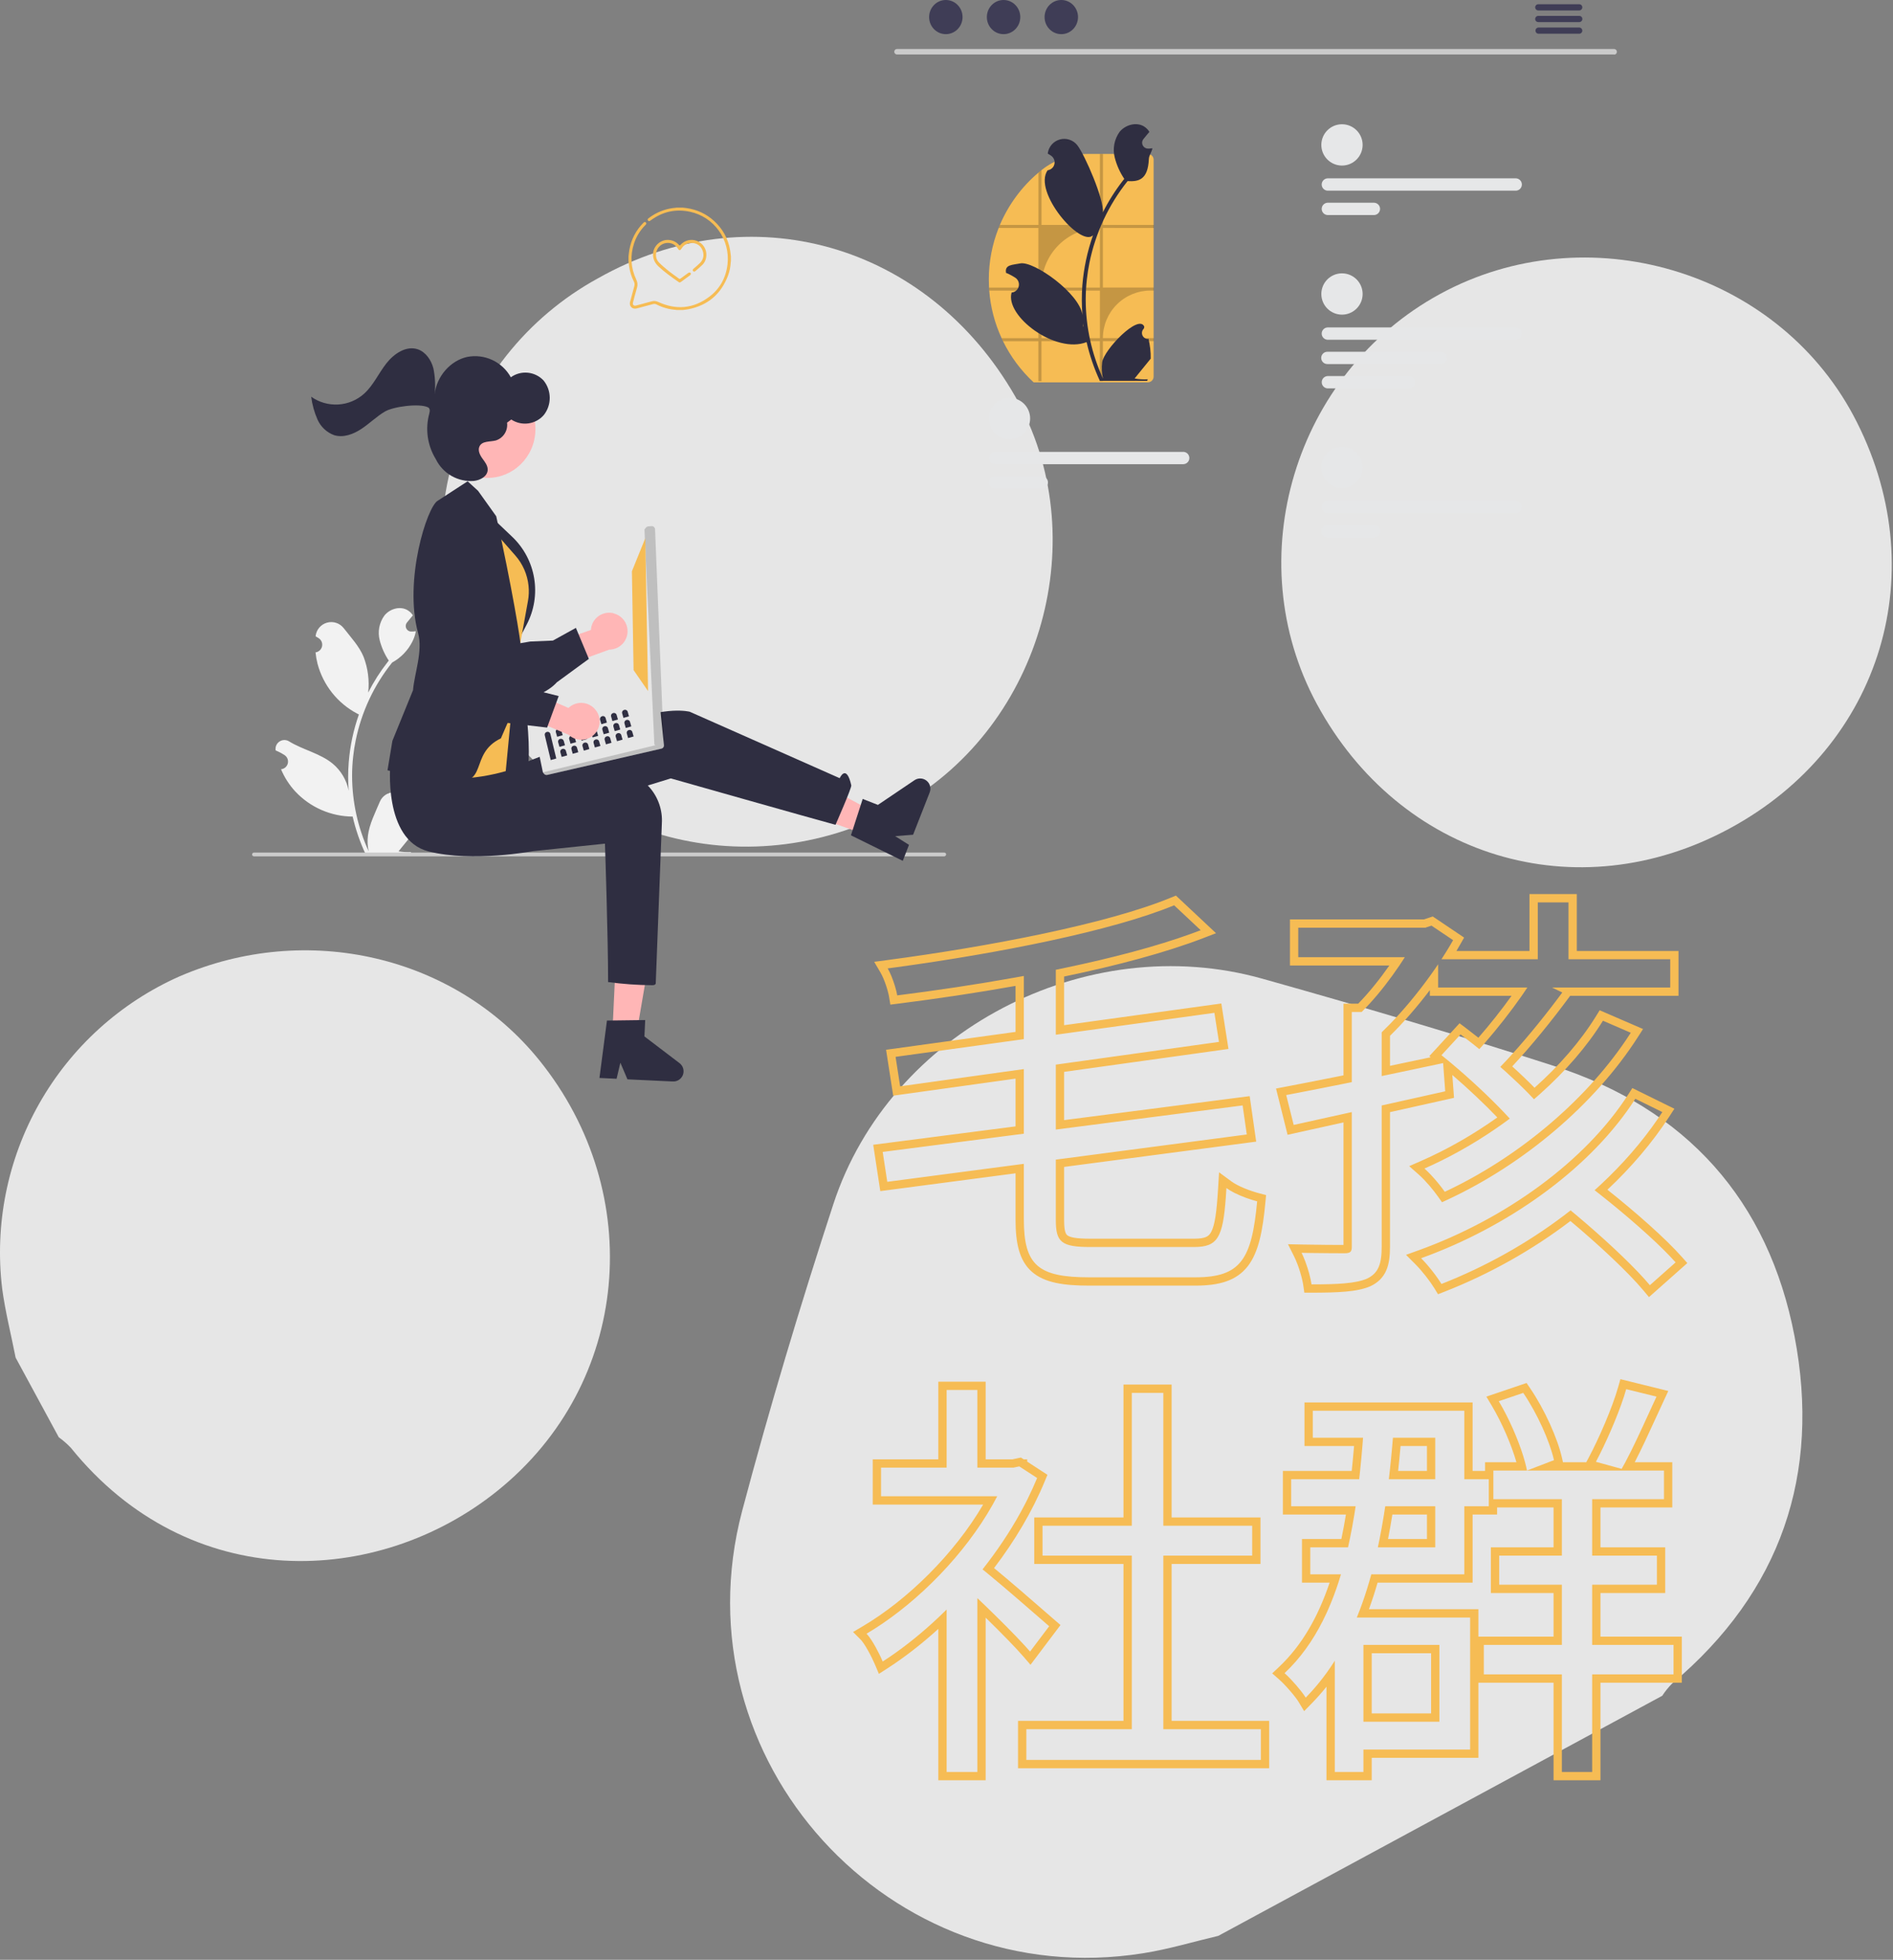 <svg width="684" height="708" viewBox="0 0 684 708" fill="none" xmlns="http://www.w3.org/2000/svg">
<rect x="0" y="0" width="684" height="708" fill="#808080" stroke="none"/>
<path d="M440.2 699.359C431.146 701.49 422.195 704.203 413.049 705.64C321.43 720.236 244.433 635.707 268.142 545.916C278.024 508.678 289.127 471.666 301.107 435.031C321.548 372.557 392.323 335.6 456.197 353.584C491.427 363.488 526.6 373.813 561.427 385.069C609.275 400.484 639.014 433.593 648.429 482.794C657.959 532.535 643.546 575.092 604.158 608.226C602.836 609.572 601.651 611.045 600.617 612.622L440.2 699.359Z" fill="#E6E6E6"/>
<path d="M5.644 490.456C4.01 482.125 1.906 473.907 0.787 465.546C-2.012 442.373 2.695 418.912 14.216 398.611C25.737 378.311 43.465 362.24 64.795 352.76C110.91 332.788 164.382 345.232 194.914 383.086C233.77 431.288 227.755 499.995 179.753 538.565C136.555 573.369 68.465 576.164 25.587 523.014C24.258 521.622 22.802 520.357 21.24 519.234L5.644 490.456Z" fill="#E6E6E6"/>
<path d="M624.893 299.333C569.693 329.179 505.875 309.855 475.808 254.314C447.489 201.938 467.644 134.871 520.384 106.178C573.124 77.484 641.509 97.388 669.7 150.116C699.308 205.728 680.15 269.527 624.893 299.333Z" fill="#E6E6E6"/>
<path d="M366.902 143.343C395.631 193.724 376.709 261.827 325.944 290.763C272.124 321.458 205.169 303.936 174.577 251.159C167.18 238.611 162.379 224.705 160.46 210.265C158.541 195.826 159.543 181.149 163.406 167.104C167.269 153.059 173.914 139.934 182.948 128.507C191.981 117.081 203.218 107.586 215.992 100.586C270.778 69.581 335.148 87.828 366.902 143.343Z" fill="#E6E6E6"/>
<g clip-path="url(#clip0_9_1401)">
<path d="M148.87 293.89C148.448 293.908 148.031 293.797 147.675 293.571C147.318 293.345 147.04 293.015 146.878 292.625C146.715 292.236 146.676 291.806 146.766 291.394C146.856 290.981 147.07 290.606 147.38 290.32L147.52 289.76L147.46 289.62C147.036 288.616 146.326 287.759 145.418 287.156C144.51 286.553 143.444 286.232 142.355 286.232C141.265 286.232 140.199 286.553 139.291 287.156C138.383 287.759 137.673 288.616 137.25 289.62C135.58 293.62 133.46 297.67 132.94 301.92C132.707 303.799 132.802 305.704 133.22 307.55C129.292 298.997 127.246 289.701 127.22 280.29C127.218 277.928 127.352 275.567 127.62 273.22C127.826 271.3 128.126 269.39 128.52 267.49C130.619 257.199 135.133 247.554 141.69 239.35C144.858 237.62 147.42 234.961 149.03 231.73C149.617 230.57 150.032 229.33 150.26 228.05L149.18 228.15H148.8C148.398 228.189 147.994 228.106 147.641 227.912C147.287 227.717 147.001 227.42 146.819 227.06C146.637 226.7 146.569 226.293 146.623 225.893C146.676 225.494 146.849 225.119 147.12 224.82L147.58 224.25L148.29 223.38L148.37 223.29L149.18 222.29C148.686 221.525 148.022 220.885 147.24 220.42C144.54 218.84 140.81 219.93 138.86 222.42C137.944 223.695 137.321 225.157 137.036 226.7C136.751 228.244 136.81 229.832 137.21 231.35C137.881 233.95 138.987 236.418 140.48 238.65L140.04 239.2C137.355 242.631 135.011 246.315 133.04 250.2C133.519 245.829 132.95 241.407 131.38 237.3C129.8 233.47 126.82 230.3 124.2 226.94C123.509 226.047 122.568 225.38 121.498 225.023C120.427 224.666 119.274 224.636 118.186 224.936C117.097 225.236 116.123 225.853 115.387 226.708C114.65 227.564 114.185 228.619 114.05 229.74V229.88C114.44 230.1 114.82 230.33 115.19 230.58C115.657 230.893 116.018 231.34 116.228 231.862C116.437 232.384 116.485 232.957 116.364 233.507C116.243 234.056 115.959 234.556 115.55 234.942C115.141 235.328 114.625 235.581 114.07 235.67H114.01C114.147 237.07 114.391 238.457 114.74 239.82C115.754 243.632 117.544 247.194 119.997 250.282C122.451 253.371 125.516 255.92 129 257.77L129.68 258.12C127.711 263.693 126.477 269.498 126.01 275.39C125.725 278.867 125.725 282.362 126.01 285.84V285.72C125.265 281.853 123.201 278.364 120.17 275.85C115.68 272.16 109.34 270.85 104.49 267.85C103.975 267.521 103.377 267.346 102.766 267.346C102.155 267.345 101.557 267.519 101.041 267.847C100.526 268.174 100.114 268.642 99.855 269.195C99.597 269.748 99.501 270.364 99.58 270.97V271.1C100.298 271.393 100.999 271.727 101.68 272.1C102.07 272.32 102.45 272.55 102.83 272.8C103.298 273.112 103.661 273.559 103.871 274.081C104.081 274.604 104.128 275.178 104.005 275.727C103.883 276.277 103.598 276.776 103.186 277.161C102.774 277.545 102.256 277.796 101.7 277.88H101.64H101.53C102.761 280.822 104.494 283.529 106.65 285.88C109.309 288.735 112.524 291.018 116.098 292.586C119.671 294.154 123.527 294.976 127.43 295C128.488 299.603 130.023 304.084 132.01 308.37H148.37C148.43 308.19 148.48 308 148.53 307.82C147.018 307.91 145.5 307.82 144.01 307.55C145.22 306.06 146.43 304.55 147.65 303.07L147.72 302.98L149.58 300.7C149.609 298.362 149.34 296.03 148.78 293.76L148.87 293.89Z" fill="#F2F2F2"/>
<path d="M341.84 308.69C341.837 308.87 341.765 309.041 341.638 309.168C341.511 309.295 341.339 309.368 341.16 309.37H91.77C91.59 309.37 91.416 309.298 91.289 309.171C91.162 309.043 91.09 308.871 91.09 308.69C91.09 308.51 91.162 308.337 91.289 308.209C91.416 308.082 91.59 308.01 91.77 308.01H341.21C341.389 308.013 341.561 308.085 341.688 308.212C341.815 308.339 341.887 308.511 341.89 308.69H341.84Z" fill="#CCCCCC"/>
<path d="M221.68 221.54C220.834 221.333 219.955 221.296 219.094 221.43C218.232 221.564 217.406 221.867 216.663 222.321C215.919 222.776 215.273 223.373 214.761 224.078C214.249 224.783 213.882 225.582 213.68 226.43C213.589 226.808 213.532 227.192 213.51 227.58L199.25 232.58L200.16 241.97L220.16 234.68C221.787 234.67 223.354 234.062 224.563 232.973C225.772 231.883 226.539 230.388 226.717 228.77C226.896 227.153 226.475 225.526 225.534 224.198C224.592 222.871 223.196 221.936 221.61 221.57L221.68 221.54Z" fill="#FFB6B6"/>
<path d="M198.45 248.86C192.78 252.81 182.79 254.86 169.2 254.74C168.449 254.742 167.706 254.588 167.018 254.289C166.33 253.989 165.711 253.551 165.2 253C161.57 249.21 161.71 240.56 161.73 239.73L157.73 224.73C157.65 224.5 155.44 218.33 157.73 214.03C158.204 213.128 158.869 212.34 159.679 211.722C160.49 211.104 161.425 210.67 162.42 210.45C170.85 208.22 178.77 230.78 179.78 233.76L191.61 231.76L199.78 231.42L208.09 226.83L212.77 238.03L201.19 246.5C200.378 247.397 199.458 248.19 198.45 248.86V248.86Z" fill="#2F2E41"/>
<path d="M221.279 373.09L229.989 373.49L235.709 340.07L222.849 339.47L221.279 373.09Z" fill="#FFB6B6"/>
<path d="M219.31 368.69L233.13 368.51L232.85 374.42L245.53 384.07C246.16 384.546 246.62 385.211 246.844 385.968C247.068 386.725 247.044 387.534 246.774 388.275C246.504 389.017 246.004 389.653 245.346 390.09C244.688 390.526 243.908 390.74 243.12 390.7L226.72 389.93L224.16 383.93L222.79 389.72L216.6 389.43L219.31 368.69Z" fill="#2F2E41"/>
<path d="M312.27 301.33L315.44 293.2L285.61 277.09L270.54 286.56L312.27 301.33Z" fill="#FFB6B6"/>
<path d="M307.47 301.77L311.72 288.63L317.22 290.78L330.43 281.86C331.082 281.42 331.857 281.201 332.643 281.233C333.428 281.265 334.183 281.548 334.797 282.039C335.411 282.53 335.852 283.204 336.055 283.964C336.259 284.723 336.215 285.527 335.93 286.26L329.93 301.56L323.45 302.07L328.45 305.22L326.2 310.99L307.47 301.77Z" fill="#2F2E41"/>
<path d="M140.879 277.14C140.879 277.14 144.499 300.25 161.609 301.96C178.719 303.67 194.489 295.96 194.489 295.96L242.389 281.21C242.389 281.21 293.389 295.68 301.899 297.97C301.899 297.97 307.799 284.57 307.599 283.71C305.779 275.71 303.409 281.13 303.409 281.13L249.229 257.13C249.229 257.13 240.679 254.85 225.849 261.13C211.019 267.41 171.299 282.53 171.299 282.53L140.879 277.14Z" fill="#2F2E41"/>
<path d="M141.079 275.69C141.079 275.69 138.219 303.37 154.889 307.6C170.729 311.6 192.589 307.5 192.589 307.5L218.589 304.78C218.589 304.78 219.729 338.25 219.729 354.78C225.033 355.501 230.377 355.882 235.729 355.92C236.869 355.92 236.939 355.32 236.939 355.32L239.149 297.47C239.442 292.691 237.825 287.992 234.654 284.404C231.483 280.817 227.018 278.636 222.239 278.34C221.65 278.31 221.059 278.31 220.469 278.34C219.239 278.34 217.949 278.47 216.599 278.6C200.599 280.14 180.679 276.87 180.679 276.87L141.079 275.69Z" fill="#2F2E41"/>
<path d="M187.299 235.57C187.299 235.57 194.069 276.48 189.499 279.75C184.929 283.02 178.649 283.03 178.649 283.03L177.209 260.44L187.299 235.57Z" fill="#2F2E41"/>
<path d="M176.02 185.32L185.07 193.92C189.275 197.915 192.062 203.173 193.008 208.896C193.953 214.619 193.006 220.494 190.31 225.63L185.99 233.87L176.02 185.32Z" fill="#2F2E41"/>
<path d="M174 186.76L186.21 200.69C188.9 203.751 190.567 207.576 190.98 211.63V211.63C191.172 213.474 191.098 215.337 190.76 217.16L186.21 242.31L182.74 278.58C182.74 278.58 155.93 286.7 153.19 274.16C150.45 261.62 174 186.76 174 186.76Z" fill="#F6BC54"/>
<path d="M162.49 281.98C144.87 279.05 140.55 278.46 140.28 278.36L140.02 278.26L141.78 267.66L149.24 249.33C149.72 243.33 152.87 235.22 151.07 228.69C145.84 209.69 154.33 182.93 158.21 180.87L168.97 173.87L172.75 177.33L179.3 186.5C184.69 210.5 188.41 232.88 188.23 234.24L184.9 257.74L180.99 266.74C169.1 272.45 177.09 284.42 162.49 281.98Z" fill="#2F2E41"/>
<path d="M194.39 264.74L222.06 257.34L224.5 256.76L226.23 256.35L228.23 255.87C228.375 255.835 228.526 255.829 228.674 255.853C228.822 255.877 228.963 255.931 229.09 256.01L239.37 268.33C239.461 268.39 239.543 268.464 239.61 268.55L239.68 268.62C239.863 268.871 239.939 269.184 239.892 269.491C239.845 269.798 239.679 270.075 239.43 270.26C239.31 270.354 239.169 270.419 239.02 270.45L197.75 279.95C197.536 279.999 197.313 279.987 197.106 279.914C196.899 279.842 196.716 279.712 196.58 279.54L196.16 279L193.88 268L193.71 266.57C193.61 266.436 193.539 266.283 193.5 266.12C193.468 265.971 193.465 265.817 193.492 265.667C193.52 265.517 193.576 265.374 193.659 265.245C193.741 265.117 193.849 265.007 193.974 264.92C194.1 264.833 194.241 264.772 194.39 264.74V264.74Z" fill="#E6E6E6"/>
<path opacity="0.17" d="M196.209 279L196.629 279.54C196.765 279.712 196.948 279.842 197.155 279.915C197.362 279.987 197.585 280 197.799 279.95L239.069 270.45C239.254 270.402 239.425 270.309 239.566 270.18C239.708 270.051 239.816 269.889 239.881 269.709C239.946 269.529 239.966 269.335 239.939 269.146C239.913 268.956 239.841 268.776 239.729 268.62L239.659 268.55L196.209 279Z" fill="black"/>
<path d="M228.049 255.79L227.309 203.17C227.292 203.013 227.305 202.855 227.35 202.704C227.395 202.553 227.469 202.412 227.569 202.29L232.859 191.29L233.409 190.62C233.614 190.378 233.904 190.224 234.219 190.19L235.369 190.08C235.687 190.052 236.003 190.149 236.249 190.351C236.496 190.553 236.654 190.843 236.689 191.16V191.16L237.689 246.83L238.209 252.19L238.819 258.55L239.819 268.46C239.835 268.629 239.815 268.799 239.76 268.96C239.705 269.12 239.616 269.267 239.499 269.39C239.384 269.513 239.245 269.611 239.09 269.679C238.935 269.746 238.768 269.78 238.599 269.78H237.849C237.561 269.778 237.284 269.671 237.069 269.48L236.649 269.1L236.459 268.92L228.459 256.57C228.228 256.372 228.081 256.093 228.049 255.79V255.79Z" fill="#E6E6E6"/>
<path opacity="0.17" d="M232.859 191.29L236.439 268.92L236.629 269.1L237.049 269.47C237.263 269.666 237.54 269.776 237.829 269.78H238.579C238.899 269.783 239.206 269.66 239.434 269.437C239.663 269.214 239.794 268.909 239.799 268.59V268.46L236.689 191.14C236.654 190.823 236.496 190.533 236.249 190.331C236.003 190.13 235.687 190.032 235.369 190.06L234.219 190.17C233.903 190.201 233.612 190.355 233.409 190.6L232.859 191.29Z" fill="black"/>
<path d="M233.17 194.43L228.33 206.37L228.93 242.08L234.16 249.66L233.17 194.43Z" fill="#F6BC54"/>
<path d="M197.579 264.43C197.446 264.463 197.321 264.523 197.212 264.607C197.103 264.69 197.012 264.795 196.946 264.915C196.879 265.036 196.838 265.168 196.825 265.305C196.812 265.441 196.827 265.579 196.869 265.71L198.999 274.59L200.999 274.02L198.859 265.14C198.826 265.007 198.766 264.882 198.683 264.773C198.599 264.664 198.494 264.573 198.374 264.506C198.254 264.44 198.121 264.399 197.985 264.385C197.848 264.372 197.71 264.387 197.579 264.43Z" fill="#2F2E41"/>
<path d="M201.57 263.29C201.436 263.323 201.311 263.384 201.202 263.467C201.093 263.551 201.003 263.656 200.936 263.776C200.869 263.896 200.828 264.028 200.815 264.165C200.802 264.302 200.817 264.44 200.86 264.57L201.32 266.17L203.32 265.6L202.87 264.01C202.838 263.874 202.778 263.746 202.694 263.634C202.609 263.522 202.502 263.429 202.38 263.361C202.257 263.293 202.122 263.252 201.982 263.24C201.843 263.227 201.702 263.245 201.57 263.29V263.29Z" fill="#2F2E41"/>
<path d="M205.57 262.15C205.305 262.229 205.082 262.408 204.948 262.649C204.813 262.89 204.778 263.173 204.85 263.44L205.31 265.03L207.31 264.47L206.85 262.87C206.818 262.736 206.758 262.61 206.675 262.499C206.592 262.389 206.487 262.297 206.367 262.23C206.247 262.162 206.114 262.12 205.977 262.107C205.839 262.093 205.701 262.107 205.57 262.15V262.15Z" fill="#2F2E41"/>
<path d="M209.56 261.02C209.427 261.053 209.302 261.113 209.193 261.197C209.084 261.28 208.993 261.385 208.926 261.505C208.86 261.625 208.819 261.758 208.805 261.895C208.792 262.031 208.807 262.169 208.85 262.3L209.3 263.9L211.3 263.33L210.84 261.73C210.807 261.597 210.747 261.471 210.663 261.362C210.58 261.253 210.474 261.163 210.354 261.096C210.234 261.03 210.102 260.988 209.965 260.975C209.828 260.962 209.69 260.977 209.56 261.02Z" fill="#2F2E41"/>
<path d="M213.55 259.88C213.417 259.913 213.292 259.973 213.183 260.057C213.074 260.141 212.983 260.246 212.917 260.366C212.85 260.486 212.809 260.618 212.796 260.755C212.782 260.892 212.798 261.03 212.84 261.16L213.29 262.76L215.29 262.19L214.84 260.59C214.807 260.456 214.747 260.33 214.662 260.22C214.578 260.11 214.472 260.019 214.351 259.952C214.23 259.885 214.096 259.844 213.958 259.832C213.82 259.82 213.681 259.836 213.55 259.88Z" fill="#2F2E41"/>
<path d="M217.549 258.74C217.284 258.817 217.059 258.995 216.924 259.237C216.789 259.478 216.755 259.763 216.829 260.03L217.289 261.62L219.289 261.05L218.839 259.46C218.808 259.325 218.748 259.197 218.664 259.086C218.581 258.975 218.475 258.883 218.353 258.815C218.232 258.748 218.098 258.706 217.959 258.693C217.821 258.68 217.681 258.696 217.549 258.74V258.74Z" fill="#2F2E41"/>
<path d="M221.54 257.61C221.407 257.643 221.282 257.703 221.173 257.787C221.064 257.87 220.973 257.976 220.907 258.096C220.84 258.216 220.799 258.348 220.786 258.485C220.773 258.622 220.788 258.76 220.83 258.89L221.28 260.49L223.28 259.92L222.82 258.32C222.787 258.187 222.727 258.062 222.644 257.953C222.56 257.844 222.455 257.753 222.335 257.686C222.215 257.62 222.082 257.579 221.946 257.566C221.809 257.552 221.671 257.568 221.54 257.61Z" fill="#2F2E41"/>
<path d="M225.53 256.47C225.396 256.503 225.271 256.563 225.162 256.647C225.053 256.73 224.963 256.835 224.896 256.955C224.829 257.076 224.788 257.208 224.775 257.345C224.762 257.482 224.777 257.62 224.82 257.75L225.27 259.35L227.27 258.78L226.82 257.18C226.787 257.046 226.726 256.92 226.642 256.81C226.558 256.7 226.452 256.609 226.33 256.542C226.209 256.475 226.075 256.434 225.938 256.422C225.8 256.41 225.661 256.426 225.53 256.47Z" fill="#2F2E41"/>
<path d="M202.41 266.93C202.275 266.963 202.149 267.024 202.039 267.108C201.929 267.192 201.838 267.298 201.771 267.419C201.705 267.541 201.664 267.674 201.651 267.812C201.639 267.95 201.656 268.089 201.7 268.22L202.15 269.81L204.15 269.24L203.7 267.65C203.621 267.386 203.442 267.163 203.201 267.028C202.96 266.894 202.676 266.859 202.41 266.93V266.93Z" fill="#2F2E41"/>
<path d="M206.409 265.8C206.275 265.832 206.149 265.892 206.039 265.975C205.928 266.058 205.837 266.163 205.769 266.283C205.701 266.403 205.659 266.536 205.646 266.673C205.632 266.81 205.647 266.949 205.689 267.08L206.149 268.68L208.149 268.11L207.699 266.51C207.666 266.376 207.606 266.25 207.521 266.14C207.437 266.03 207.331 265.939 207.21 265.872C207.089 265.805 206.955 265.764 206.817 265.752C206.679 265.74 206.54 265.756 206.409 265.8Z" fill="#2F2E41"/>
<path d="M210.399 264.69C210.265 264.722 210.139 264.781 210.029 264.864C209.919 264.948 209.827 265.052 209.759 265.173C209.692 265.293 209.65 265.426 209.636 265.563C209.622 265.7 209.637 265.839 209.679 265.97L210.139 267.57L212.139 267L211.679 265.4C211.646 265.267 211.586 265.142 211.502 265.033C211.419 264.924 211.314 264.833 211.194 264.767C211.074 264.7 210.941 264.659 210.804 264.646C210.668 264.633 210.53 264.648 210.399 264.69Z" fill="#2F2E41"/>
<path d="M214.39 263.52C214.257 263.553 214.132 263.613 214.023 263.697C213.914 263.78 213.823 263.885 213.756 264.005C213.69 264.126 213.649 264.258 213.635 264.395C213.622 264.532 213.637 264.67 213.68 264.8L214.13 266.4L216.13 265.83L215.67 264.24C215.638 264.106 215.579 263.98 215.496 263.87C215.413 263.76 215.308 263.668 215.187 263.6C215.067 263.533 214.934 263.49 214.797 263.477C214.66 263.463 214.521 263.478 214.39 263.52V263.52Z" fill="#2F2E41"/>
<path d="M218.39 262.38C218.254 262.412 218.127 262.471 218.016 262.555C217.905 262.639 217.813 262.745 217.745 262.866C217.677 262.988 217.636 263.122 217.623 263.26C217.61 263.398 217.626 263.538 217.67 263.67L218.13 265.26L220.13 264.7L219.68 263.1C219.648 262.965 219.588 262.837 219.504 262.726C219.421 262.615 219.315 262.523 219.193 262.455C219.072 262.388 218.938 262.346 218.799 262.333C218.661 262.32 218.521 262.336 218.39 262.38V262.38Z" fill="#2F2E41"/>
<path d="M222.38 261.25C222.245 261.282 222.119 261.341 222.009 261.425C221.899 261.508 221.807 261.612 221.74 261.733C221.672 261.853 221.63 261.986 221.616 262.123C221.603 262.26 221.617 262.399 221.66 262.53L222.12 264.13L224.12 263.56L223.66 261.96C223.627 261.827 223.566 261.702 223.483 261.593C223.399 261.484 223.294 261.393 223.174 261.327C223.054 261.26 222.921 261.219 222.785 261.206C222.648 261.193 222.51 261.208 222.38 261.25Z" fill="#2F2E41"/>
<path d="M226.369 260.11C226.236 260.143 226.111 260.203 226.002 260.287C225.893 260.37 225.802 260.476 225.736 260.596C225.669 260.716 225.628 260.848 225.615 260.985C225.602 261.122 225.617 261.26 225.659 261.39L226.109 262.99L228.109 262.42L227.649 260.82C227.616 260.687 227.556 260.562 227.473 260.453C227.389 260.344 227.284 260.253 227.164 260.186C227.044 260.12 226.911 260.079 226.775 260.066C226.638 260.052 226.5 260.068 226.369 260.11Z" fill="#2F2E41"/>
<path d="M203.209 270.57C203.075 270.603 202.949 270.663 202.839 270.747C202.729 270.832 202.638 270.938 202.571 271.059C202.504 271.18 202.464 271.314 202.451 271.452C202.439 271.59 202.455 271.729 202.499 271.86L202.949 273.45L204.949 272.89L204.489 271.29C204.458 271.156 204.398 271.029 204.315 270.919C204.232 270.809 204.127 270.717 204.007 270.65C203.887 270.582 203.754 270.54 203.617 270.527C203.479 270.513 203.341 270.527 203.209 270.57V270.57Z" fill="#2F2E41"/>
<path d="M207.21 269.44C207.077 269.473 206.952 269.534 206.843 269.617C206.734 269.701 206.643 269.806 206.577 269.926C206.51 270.046 206.469 270.178 206.456 270.315C206.443 270.452 206.458 270.59 206.5 270.72L206.95 272.32L208.95 271.75L208.5 270.15C208.467 270.016 208.407 269.89 208.323 269.78C208.239 269.67 208.132 269.579 208.011 269.512C207.89 269.445 207.756 269.405 207.618 269.392C207.48 269.38 207.341 269.396 207.21 269.44Z" fill="#2F2E41"/>
<path d="M211.21 268.3C211.076 268.332 210.949 268.392 210.839 268.475C210.729 268.558 210.637 268.663 210.57 268.783C210.502 268.903 210.46 269.036 210.446 269.173C210.433 269.31 210.447 269.449 210.49 269.58L210.95 271.18L212.95 270.61L212.5 269.01C212.467 268.876 212.406 268.75 212.322 268.64C212.238 268.53 212.132 268.439 212.011 268.372C211.889 268.305 211.756 268.264 211.618 268.252C211.48 268.24 211.341 268.256 211.21 268.3Z" fill="#2F2E41"/>
<path d="M215.209 267.16C215.075 267.193 214.949 267.254 214.839 267.338C214.729 267.422 214.638 267.528 214.571 267.649C214.504 267.771 214.464 267.904 214.451 268.042C214.439 268.18 214.455 268.319 214.499 268.45L214.949 270.04L216.949 269.47L216.489 267.88C216.458 267.746 216.398 267.62 216.315 267.51C216.232 267.4 216.127 267.308 216.007 267.24C215.887 267.173 215.754 267.131 215.617 267.117C215.479 267.103 215.341 267.118 215.209 267.16V267.16Z" fill="#2F2E41"/>
<path d="M219.21 266.03C219.077 266.063 218.952 266.124 218.843 266.207C218.734 266.291 218.643 266.396 218.577 266.516C218.51 266.636 218.469 266.768 218.456 266.905C218.443 267.042 218.458 267.18 218.5 267.31L218.95 268.91L220.95 268.34L220.5 266.74C220.467 266.606 220.407 266.48 220.323 266.37C220.239 266.26 220.132 266.169 220.011 266.102C219.89 266.035 219.756 265.994 219.618 265.982C219.48 265.97 219.341 265.986 219.21 266.03Z" fill="#2F2E41"/>
<path d="M223.21 264.89C223.076 264.922 222.949 264.981 222.839 265.064C222.729 265.147 222.637 265.252 222.57 265.373C222.502 265.493 222.46 265.626 222.446 265.763C222.433 265.9 222.447 266.039 222.49 266.17L222.95 267.77L224.95 267.2L224.5 265.6C224.467 265.466 224.406 265.339 224.322 265.23C224.238 265.12 224.132 265.029 224.011 264.962C223.889 264.895 223.756 264.854 223.618 264.842C223.48 264.83 223.341 264.846 223.21 264.89Z" fill="#2F2E41"/>
<path d="M227.21 263.75C227.077 263.783 226.952 263.843 226.843 263.927C226.734 264.01 226.643 264.115 226.577 264.235C226.51 264.356 226.469 264.488 226.456 264.625C226.443 264.762 226.458 264.9 226.5 265.03L226.95 266.63L228.95 266.06L228.49 264.47C228.458 264.336 228.399 264.21 228.316 264.1C228.233 263.99 228.128 263.898 228.008 263.83C227.888 263.763 227.755 263.72 227.617 263.707C227.48 263.693 227.342 263.708 227.21 263.75V263.75Z" fill="#2F2E41"/>
<path d="M215.48 256.86C214.507 255.404 212.996 254.393 211.278 254.05C209.561 253.707 207.777 254.059 206.32 255.03C205.993 255.242 205.688 255.487 205.41 255.76L191.58 249.69L185.85 257.19L205.5 265.47C206.696 266.587 208.263 267.223 209.9 267.256C211.536 267.288 213.127 266.715 214.367 265.646C215.607 264.578 216.408 263.089 216.617 261.465C216.826 259.842 216.428 258.198 215.5 256.85L215.48 256.86Z" fill="#FFB6B6"/>
<path d="M179.86 261.08C173.02 260.08 164.33 254.81 154.43 245.5C153.877 244.991 153.436 244.372 153.135 243.684C152.834 242.995 152.679 242.252 152.68 241.5C152.59 236.25 158.57 230.01 159.16 229.41L166.45 215.69C166.55 215.46 169.12 209.44 173.7 207.81C174.662 207.478 175.685 207.358 176.698 207.459C177.711 207.559 178.691 207.876 179.57 208.39C187.27 212.48 177.73 234.39 176.44 237.28L186.44 243.85L192.66 249.16L201.87 251.46L197.68 262.85L183.43 261.17C182.241 261.292 181.041 261.261 179.86 261.08Z" fill="#2F2E41"/>
<path d="M193.342 157.145C194.495 147.521 187.797 138.806 178.381 137.678C168.966 136.55 160.399 143.438 159.246 153.061C158.094 162.685 164.792 171.401 174.207 172.529C183.623 173.656 192.19 166.769 193.342 157.145Z" fill="#FFB6B6"/>
<path d="M131.589 142.21C134.889 139.21 136.809 134.86 139.589 131.3C142.369 127.74 146.809 124.78 150.969 126.19C153.829 127.19 155.789 130.02 156.589 133.04C157.233 136.127 157.389 139.295 157.049 142.43C157.749 136 162.719 130.29 168.789 128.95C171.86 128.345 175.044 128.731 177.882 130.052C180.72 131.373 183.065 133.561 184.579 136.3C186.357 135.021 188.541 134.434 190.72 134.649C192.9 134.865 194.926 135.868 196.419 137.47C197.834 139.223 198.615 141.402 198.637 143.654C198.659 145.906 197.92 148.1 196.539 149.88C195.116 151.551 193.13 152.644 190.957 152.953C188.784 153.263 186.573 152.767 184.739 151.56L183.209 152.69C183.4 154.059 183.104 155.452 182.373 156.625C181.642 157.799 180.522 158.678 179.209 159.11C177.099 159.68 174.269 159.21 173.269 161.23C172.569 162.64 173.359 164.33 174.269 165.59C175.179 166.85 176.269 168.17 176.219 169.75C176.129 172.14 173.479 173.5 171.219 173.75C168.428 173.965 165.636 173.343 163.2 171.965C160.763 170.586 158.793 168.513 157.539 166.01C157.492 165.91 157.438 165.814 157.379 165.72C155.913 163.294 154.957 160.595 154.568 157.788C154.18 154.98 154.367 152.123 155.119 149.39C155.419 148.32 155.339 147.49 154.619 147.14C151.499 145.63 142.089 146.88 139.069 148.68C136.049 150.48 133.509 153.01 130.579 154.95C127.649 156.89 124.039 158.23 120.739 157.21C119.415 156.723 118.202 155.975 117.172 155.012C116.142 154.048 115.314 152.888 114.739 151.6C113.577 148.97 112.806 146.183 112.449 143.33C115.292 145.345 118.737 146.332 122.216 146.128C125.695 145.925 129.001 144.543 131.589 142.21Z" fill="#2F2E41"/>
<path d="M583.209 19.69H324.119C323.854 19.69 323.6 19.584 323.412 19.397C323.225 19.209 323.119 18.955 323.119 18.69C323.119 18.425 323.225 18.17 323.412 17.983C323.6 17.795 323.854 17.69 324.119 17.69H583.209C583.482 17.69 583.744 17.799 583.937 17.992C584.131 18.185 584.239 18.447 584.239 18.72C584.239 18.993 584.131 19.255 583.937 19.448C583.744 19.641 583.482 19.75 583.209 19.75V19.69Z" fill="#CACACA"/>
<path d="M341.76 12.34C345.096 12.34 347.8 9.578 347.8 6.17C347.8 2.762 345.096 0 341.76 0C338.424 0 335.72 2.762 335.72 6.17C335.72 9.578 338.424 12.34 341.76 12.34Z" fill="#3F3D56"/>
<path d="M362.62 12.34C365.956 12.34 368.66 9.578 368.66 6.17C368.66 2.762 365.956 0 362.62 0C359.284 0 356.58 2.762 356.58 6.17C356.58 9.578 359.284 12.34 362.62 12.34Z" fill="#3F3D56"/>
<path d="M383.479 12.34C386.815 12.34 389.519 9.578 389.519 6.17C389.519 2.762 386.815 0 383.479 0C380.144 0 377.439 2.762 377.439 6.17C377.439 9.578 380.144 12.34 383.479 12.34Z" fill="#3F3D56"/>
<path d="M570.639 1.53H555.829C555.532 1.53 555.247 1.648 555.037 1.858C554.827 2.068 554.709 2.353 554.709 2.65C554.709 2.947 554.827 3.232 555.037 3.442C555.247 3.652 555.532 3.77 555.829 3.77H570.639C570.786 3.768 570.931 3.736 571.066 3.677C571.201 3.619 571.323 3.534 571.425 3.428C571.527 3.322 571.608 3.197 571.661 3.06C571.715 2.923 571.742 2.777 571.739 2.63C571.736 2.339 571.62 2.061 571.414 1.855C571.208 1.649 570.93 1.533 570.639 1.53Z" fill="#3F3D56"/>
<path d="M570.639 5.74H555.829C555.532 5.74 555.247 5.858 555.037 6.068C554.827 6.278 554.709 6.563 554.709 6.86C554.709 7.157 554.827 7.442 555.037 7.652C555.247 7.862 555.532 7.98 555.829 7.98H570.639C570.936 7.98 571.221 7.862 571.431 7.652C571.641 7.442 571.759 7.157 571.759 6.86C571.759 6.563 571.641 6.278 571.431 6.068C571.221 5.858 570.936 5.74 570.639 5.74Z" fill="#3F3D56"/>
<path d="M570.64 9.94H555.829C555.549 9.966 555.289 10.096 555.1 10.304C554.911 10.512 554.806 10.784 554.806 11.065C554.806 11.346 554.911 11.617 555.1 11.825C555.289 12.034 555.549 12.164 555.829 12.19H570.64C570.937 12.182 571.22 12.057 571.426 11.841C571.632 11.626 571.745 11.338 571.74 11.04C571.734 10.75 571.617 10.473 571.412 10.268C571.206 10.063 570.93 9.945 570.64 9.94V9.94Z" fill="#3F3D56"/>
<path d="M484.899 59.81C489.019 59.81 492.359 56.47 492.359 52.35C492.359 48.23 489.019 44.89 484.899 44.89C480.779 44.89 477.439 48.23 477.439 52.35C477.439 56.47 480.779 59.81 484.899 59.81Z" fill="#E6E7E8"/>
<path d="M547.809 68.88H479.649C479.085 68.842 478.556 68.592 478.17 68.178C477.783 67.765 477.568 67.221 477.568 66.655C477.568 66.09 477.783 65.545 478.17 65.132C478.556 64.719 479.085 64.468 479.649 64.43H547.819C548.383 64.468 548.912 64.719 549.299 65.132C549.685 65.545 549.9 66.09 549.9 66.655C549.9 67.221 549.685 67.765 549.299 68.178C548.912 68.592 548.383 68.842 547.819 68.88H547.809Z" fill="#E6E7E8"/>
<path d="M496.579 77.69H479.649C479.085 77.652 478.556 77.401 478.17 76.988C477.783 76.575 477.568 76.031 477.568 75.465C477.568 74.9 477.783 74.355 478.17 73.942C478.556 73.529 479.085 73.278 479.649 73.24H496.579C497.143 73.278 497.672 73.529 498.059 73.942C498.445 74.355 498.66 74.9 498.66 75.465C498.66 76.031 498.445 76.575 498.059 76.988C497.672 77.401 497.143 77.652 496.579 77.69Z" fill="#E6E7E8"/>
<path d="M484.899 176.32C489.019 176.32 492.359 172.98 492.359 168.86C492.359 164.74 489.019 161.4 484.899 161.4C480.779 161.4 477.439 164.74 477.439 168.86C477.439 172.98 480.779 176.32 484.899 176.32Z" fill="#E6E7E8"/>
<path d="M547.809 185.39H479.649C479.085 185.352 478.556 185.101 478.17 184.688C477.783 184.275 477.568 183.731 477.568 183.165C477.568 182.599 477.783 182.055 478.17 181.642C478.556 181.229 479.085 180.978 479.649 180.94H547.809C548.373 180.978 548.902 181.229 549.289 181.642C549.675 182.055 549.89 182.599 549.89 183.165C549.89 183.731 549.675 184.275 549.289 184.688C548.902 185.101 548.373 185.352 547.809 185.39V185.39Z" fill="#E6E7E8"/>
<path d="M496.58 194.17H479.65C479.061 194.17 478.496 193.936 478.08 193.52C477.664 193.103 477.43 192.539 477.43 191.95C477.43 191.361 477.664 190.796 478.08 190.38C478.496 189.964 479.061 189.73 479.65 189.73H496.58C497.168 189.73 497.733 189.964 498.15 190.38C498.566 190.796 498.8 191.361 498.8 191.95C498.8 192.539 498.566 193.103 498.15 193.52C497.733 193.936 497.168 194.17 496.58 194.17V194.17Z" fill="#E6E7E8"/>
<path d="M364.76 158.64C368.88 158.64 372.22 155.3 372.22 151.18C372.22 147.06 368.88 143.72 364.76 143.72C360.64 143.72 357.3 147.06 357.3 151.18C357.3 155.3 360.64 158.64 364.76 158.64Z" fill="#E6E7E8"/>
<path d="M427.669 167.69H359.509C358.945 167.652 358.416 167.401 358.03 166.988C357.644 166.575 357.429 166.031 357.429 165.465C357.429 164.899 357.644 164.355 358.03 163.942C358.416 163.529 358.945 163.278 359.509 163.24H427.669C428.234 163.278 428.763 163.529 429.149 163.942C429.535 164.355 429.75 164.899 429.75 165.465C429.75 166.031 429.535 166.575 429.149 166.988C428.763 167.401 428.234 167.652 427.669 167.69V167.69Z" fill="#E6E7E8"/>
<path d="M376.44 176.49H359.51C358.921 176.49 358.357 176.256 357.94 175.84C357.524 175.424 357.29 174.859 357.29 174.27C357.29 173.681 357.524 173.117 357.94 172.7C358.357 172.284 358.921 172.05 359.51 172.05H376.44C377.029 172.05 377.593 172.284 378.01 172.7C378.426 173.117 378.66 173.681 378.66 174.27C378.66 174.859 378.426 175.424 378.01 175.84C377.593 176.256 377.029 176.49 376.44 176.49V176.49Z" fill="#E6E7E8"/>
<path d="M484.899 113.67C489.019 113.67 492.359 110.33 492.359 106.21C492.359 102.09 489.019 98.75 484.899 98.75C480.779 98.75 477.439 102.09 477.439 106.21C477.439 110.33 480.779 113.67 484.899 113.67Z" fill="#E6E7E8"/>
<path d="M547.809 122.74H479.649C479.085 122.702 478.556 122.451 478.17 122.038C477.783 121.625 477.568 121.08 477.568 120.515C477.568 119.949 477.783 119.405 478.17 118.992C478.556 118.579 479.085 118.328 479.649 118.29H547.809C548.373 118.328 548.902 118.579 549.289 118.992C549.675 119.405 549.89 119.949 549.89 120.515C549.89 121.08 549.675 121.625 549.289 122.038C548.902 122.451 548.373 122.702 547.809 122.74Z" fill="#E6E7E8"/>
<path d="M520.61 131.52H479.61C479.021 131.52 478.456 131.286 478.04 130.87C477.623 130.454 477.39 129.889 477.39 129.3C477.39 128.712 477.623 128.147 478.04 127.73C478.456 127.314 479.021 127.08 479.61 127.08H520.61C521.198 127.08 521.763 127.314 522.179 127.73C522.596 128.147 522.83 128.712 522.83 129.3C522.83 129.889 522.596 130.454 522.179 130.87C521.763 131.286 521.198 131.52 520.61 131.52V131.52Z" fill="#E6E7E8"/>
<path d="M509.21 140.31H479.66C479.095 140.272 478.567 140.021 478.18 139.608C477.794 139.195 477.579 138.651 477.579 138.085C477.579 137.519 477.794 136.975 478.18 136.562C478.567 136.149 479.095 135.898 479.66 135.86H509.21C509.774 135.898 510.303 136.149 510.689 136.562C511.076 136.975 511.291 137.519 511.291 138.085C511.291 138.651 511.076 139.195 510.689 139.608C510.303 140.021 509.774 140.272 509.21 140.31V140.31Z" fill="#E6E7E8"/>
<path d="M416.839 57.69V136.07C416.834 136.617 416.614 137.139 416.226 137.525C415.839 137.91 415.316 138.128 414.769 138.13H373.479C368.911 133.894 365.162 128.854 362.419 123.26C362.239 122.89 362.069 122.53 361.909 122.16C359.41 116.745 357.896 110.927 357.439 104.98C357.439 104.62 357.389 104.25 357.369 103.88C357.369 102.94 357.289 101.98 357.289 101.02C357.28 94.627 358.488 88.291 360.849 82.35C360.989 81.98 361.139 81.61 361.289 81.25C364.399 73.95 369.172 67.477 375.229 62.35L376.329 61.46L376.409 61.39C381.153 57.637 387.03 55.603 393.079 55.62H414.769C415.317 55.623 415.842 55.842 416.23 56.23C416.617 56.617 416.836 57.142 416.839 57.69V57.69Z" fill="#F6BC54"/>
<path opacity="0.2" d="M416.949 82.36V81.26H398.529V55.63H397.429V81.26H376.329V61.47L375.229 62.36V81.26H361.289C361.139 81.62 360.989 81.99 360.849 82.36H375.209V103.89H357.369C357.369 104.26 357.369 104.63 357.439 104.99H375.209V122.17H361.909C362.069 122.54 362.239 122.9 362.419 123.27H375.209V137.69H376.309V123.25H397.409V137.69H398.509V123.25H416.929V122.15H398.509C398.509 117.595 400.318 113.227 403.538 110.005C406.757 106.784 411.124 104.973 415.679 104.97H416.929V103.87H398.509V82.34L416.949 82.36ZM397.429 122.17H376.329V104.99H397.429V122.17ZM397.429 103.89H376.329V103.46C376.329 97.864 378.552 92.497 382.509 88.54C386.466 84.583 391.833 82.36 397.429 82.36V82.36V103.89Z" fill="black"/>
<path d="M414.87 122.45C414.429 122.469 413.993 122.351 413.62 122.114C413.248 121.877 412.957 121.531 412.787 121.124C412.617 120.716 412.576 120.266 412.67 119.835C412.763 119.403 412.986 119.011 413.31 118.71L413.45 118.13V117.98C411.45 113.25 398.8 126.44 398.25 130.89C398.009 132.856 398.11 134.849 398.55 136.78C394.45 127.83 392.318 118.105 392.3 108.26C392.3 105.791 392.44 103.324 392.72 100.87C392.94 98.87 393.26 96.87 393.66 94.87C395.859 84.107 400.578 74.018 407.43 65.43C411.35 65.65 414.79 65.05 415.12 57.43C415.18 56.07 416.18 54.9 416.4 53.57C416.03 53.57 415.65 53.65 415.27 53.68H414.92C414.36 53.705 413.813 53.51 413.397 53.136C412.98 52.762 412.726 52.239 412.69 51.68C412.661 51.158 412.828 50.645 413.16 50.24L413.65 49.64L414.39 48.73L414.47 48.64L415.31 47.64C414.812 46.824 414.126 46.138 413.31 45.64C410.48 43.98 406.58 45.13 404.54 47.64C403.582 48.976 402.93 50.506 402.631 52.122C402.332 53.738 402.393 55.401 402.81 56.99C403.51 59.711 404.67 62.291 406.24 64.62L405.77 65.2C402.968 68.808 400.523 72.68 398.47 76.76C399.05 72.23 391.97 55.89 389.23 52.42C388.497 51.504 387.511 50.822 386.395 50.46C385.279 50.098 384.081 50.071 382.95 50.383C381.818 50.695 380.803 51.332 380.03 52.215C379.257 53.097 378.76 54.188 378.6 55.35C378.6 55.4 378.6 55.45 378.6 55.5C379 55.73 379.4 55.98 379.79 56.24C380.418 56.671 380.855 57.329 381.006 58.076C381.157 58.823 381.011 59.599 380.6 60.24C380.37 60.577 380.074 60.863 379.73 61.081C379.387 61.3 379.002 61.446 378.6 61.51H378.54C373.09 69.29 390.54 89.51 394.94 84.99C392.882 90.822 391.588 96.896 391.09 103.06C390.816 106.699 390.833 110.354 391.14 113.99V113.86C390.14 105.95 373.5 94.17 368.63 95.16C365.82 95.72 363.06 95.59 363.49 98.42V98.56C364.246 98.865 364.981 99.219 365.69 99.62C366.1 99.85 366.5 100.09 366.89 100.35C367.376 100.679 367.753 101.148 367.97 101.693C368.187 102.239 368.235 102.838 368.108 103.411C367.981 103.985 367.684 104.507 367.257 104.91C366.829 105.313 366.29 105.578 365.71 105.67H365.65H365.53C363.05 114.2 381.44 127.98 392.62 123.59C393.73 128.409 395.335 133.101 397.41 137.59H414.53C414.59 137.4 414.65 137.21 414.7 137.02C413.117 137.114 411.529 137.017 409.97 136.73C411.24 135.17 412.5 133.6 413.77 132.05C413.802 132.022 413.829 131.988 413.85 131.95L415.79 129.57C415.83 127.124 415.551 124.684 414.96 122.31L414.87 122.45ZM391.48 118.07L391.33 117.74V117.01C391.33 116.95 391.33 116.88 391.33 116.81C391.33 117.23 391.43 117.66 391.49 118.08L391.48 118.07Z" fill="#2F2E41"/>
<g clip-path="url(#clip1_9_1401)">
<path d="M227.1 92.633C227.196 91.872 227.261 91.106 227.389 90.351C228.052 86.497 229.784 83.195 232.541 80.427C232.819 80.147 233.132 80.127 233.366 80.358C233.599 80.59 233.585 80.908 233.284 81.213C231.357 83.148 229.93 85.397 229.089 87.995C227.655 92.428 227.917 96.777 229.901 100.991C230.36 101.966 230.479 102.87 230.175 103.906C229.65 105.668 229.212 107.456 228.738 109.233C228.503 110.115 228.99 110.607 229.868 110.373C231.737 109.873 233.611 109.39 235.475 108.866C236.308 108.631 237.059 108.723 237.846 109.085C244.302 112.056 250.481 111.529 256.188 107.283C260.1 104.374 262.313 100.361 262.871 95.503C263.901 86.542 257.984 78.299 249.181 76.471C244.102 75.417 239.437 76.471 235.234 79.529C235.116 79.613 235.005 79.706 234.882 79.782C234.613 79.949 234.313 79.904 234.139 79.686C234.093 79.629 234.059 79.563 234.04 79.492C234.021 79.421 234.017 79.347 234.028 79.275C234.039 79.202 234.065 79.133 234.104 79.071C234.143 79.009 234.195 78.956 234.256 78.915C234.746 78.547 235.241 78.18 235.758 77.855C238.286 76.244 241.173 75.284 244.162 75.061C244.256 75.047 244.35 75.027 244.441 75H246.682C247.146 75.056 247.612 75.102 248.076 75.169C251.863 75.713 255.193 77.248 258.02 79.828C261.148 82.684 263.092 86.205 263.812 90.386C263.94 91.13 264.004 91.883 264.101 92.633V94.367C264.074 94.483 264.055 94.599 264.042 94.717C263.945 96.355 263.656 97.969 263.078 99.509C260.573 106.211 255.808 110.295 248.783 111.711C248.091 111.85 247.382 111.904 246.681 112H244.443C244.364 111.975 244.283 111.956 244.201 111.943C241.759 111.768 239.379 111.101 237.201 109.982C236.801 109.779 236.338 109.74 235.909 109.874C233.961 110.403 232.014 110.934 230.058 111.428C229.687 111.522 229.299 111.524 228.927 111.436C227.917 111.174 227.377 110.159 227.653 109.108C228.154 107.203 228.658 105.299 229.189 103.401C229.276 103.115 229.306 102.815 229.276 102.517C229.247 102.219 229.159 101.93 229.017 101.667C228.14 99.924 227.562 98.046 227.309 96.112C227.231 95.534 227.169 94.947 227.1 94.365V92.633Z" fill="#F6BC54"/>
<path d="M245.599 88.778C245.71 88.656 245.805 88.552 245.899 88.447C246.631 87.629 247.597 87.057 248.665 86.806C249.734 86.556 250.853 86.641 251.873 87.048C252.903 87.459 253.78 88.18 254.382 89.112C254.985 90.043 255.282 91.139 255.234 92.247C255.179 93.596 254.708 94.772 253.75 95.716C252.953 96.498 252.092 97.218 251.245 97.952C250.948 98.21 250.623 98.177 250.419 97.917C250.216 97.657 250.279 97.366 250.581 97.101C251.342 96.434 252.129 95.796 252.85 95.089C254.155 93.808 254.503 92.245 253.879 90.546C253.274 88.902 252.03 87.944 250.276 87.788C248.462 87.625 247.082 88.396 246.148 89.959C245.823 90.503 245.372 90.507 245.052 89.959C244.096 88.336 242.425 87.52 240.636 87.803C239.767 87.941 238.962 88.344 238.332 88.959C237.702 89.573 237.279 90.368 237.12 91.234C236.85 92.609 237.178 93.895 238.154 94.877C239.252 95.984 240.458 96.992 241.677 97.967C242.861 98.914 244.125 99.759 245.339 100.665C245.549 100.821 245.679 100.789 245.87 100.646C246.795 99.955 247.724 99.267 248.671 98.606C248.842 98.486 249.134 98.413 249.323 98.474C249.741 98.604 249.755 99.13 249.362 99.424C248.474 100.087 247.578 100.737 246.684 101.391C246.441 101.569 246.193 101.74 245.948 101.913C245.848 101.992 245.723 102.036 245.596 102.036C245.468 102.036 245.343 101.992 245.243 101.913C242.711 100.135 240.172 98.364 237.913 96.234C236.564 94.96 235.836 93.43 235.976 91.535C236.178 88.795 238.685 86.561 241.436 86.673C243.04 86.739 244.365 87.371 245.414 88.583C245.469 88.642 245.524 88.7 245.599 88.778Z" fill="#F6BC54"/>
</g>
</g>
<path fill-rule="evenodd" clip-rule="evenodd" d="M384.499 349.721C383.503 349.929 382.502 350.136 381.499 350.34V373.809L438.799 365.9L440.449 376.4L381.499 384.613V408.07L448.999 399.35L450.499 409.85L381.499 418.933V440.75C381.499 448.7 383.449 450.5 393.949 450.5H431.449C439.962 450.5 441.853 447.124 442.921 432.642C443.001 431.558 443.076 430.412 443.149 429.2C443.977 429.81 444.97 430.395 446.046 430.94C448.674 432.27 451.801 433.361 454.249 434C452.299 454.85 448.399 461.45 431.899 461.45H393.499C375.199 461.45 369.949 457.1 369.949 440.6V420.454L320.599 426.95L318.949 416.15L369.949 409.562V386.222L325.249 392.45L323.599 381.8L369.949 375.403V352.574C368.951 352.758 367.951 352.94 366.949 353.12C352.654 355.688 338.069 357.853 324.199 359.6C323.89 357.743 323.083 355.034 322.122 352.694C321.685 351.632 321.217 350.646 320.749 349.85C321.805 349.71 322.865 349.568 323.929 349.422C360.509 344.433 401.656 336.379 424.249 327.05L433.849 336.05C432.824 336.445 431.779 336.835 430.713 337.222C417.637 341.973 401.605 346.149 384.499 349.721ZM366.949 356.168C352.744 358.709 338.292 360.848 324.574 362.576L321.714 362.937L321.24 360.093C320.841 357.697 319.449 353.557 318.163 351.371L315.869 347.471L320.355 346.876C357.7 341.927 400.251 333.713 423.104 324.277L424.891 323.539L439.389 337.132L434.927 338.85C420.993 344.215 403.355 348.869 384.499 352.786V370.366L441.306 362.526L443.887 378.95L384.499 387.224V404.657L451.55 395.996L453.898 412.428L384.499 421.564V440.75C384.499 444.783 385.085 445.802 385.664 446.266C386.019 446.551 386.697 446.893 388.096 447.14C389.495 447.387 391.378 447.5 393.949 447.5H431.449C433.579 447.5 434.897 447.263 435.778 446.874C436.54 446.538 437.137 446.018 437.679 444.983C438.276 443.844 438.786 442.109 439.199 439.414C439.608 436.746 439.893 433.355 440.155 429.019L440.487 423.512L444.929 426.785C447.325 428.551 451.694 430.233 455.006 431.097L457.473 431.741L457.236 434.279C456.268 444.626 454.786 452.343 450.906 457.375C446.766 462.746 440.467 464.45 431.899 464.45H393.499C384.363 464.45 377.409 463.428 372.886 459.47C368.227 455.393 366.949 448.961 366.949 440.6V423.874L318.077 430.308L315.52 413.568L366.949 406.924V389.669L322.737 395.829L320.167 379.245L366.949 372.788V356.168ZM461.068 393.244L464.191 392.652C470.176 391.518 477.463 390.092 485.449 388.485V362.6H490.748C494.59 358.685 498.553 353.753 502.011 348.8H466.099V332.15H514.512L517.7 331.087L529.028 338.712L527.66 341.128C527.205 341.931 526.735 342.738 526.251 343.55H552.649V323H569.749V343.55H606.499V359.75H567.34L566.916 360.327C560.776 368.678 553.217 377.958 546.413 385.249C549.339 387.895 552.082 390.514 554.472 392.967C563.359 385.027 571.027 376.251 576.648 367.171L578.012 364.967L593.68 371.749L591.774 374.72C576.138 399.094 550.479 420.603 523.317 433.269L521.044 434.329L519.598 432.28C517.884 429.851 515.035 426.447 512.714 424.4L509.19 421.29L513.494 419.403C522.938 415.261 532.307 409.9 541.029 403.688C536.327 398.769 530.473 393.255 524.774 388.354L525.381 396.61L522.857 397.177C516.037 398.71 509.067 400.262 502.249 401.774V450.35C502.249 453.618 501.951 456.519 500.894 458.951C499.769 461.542 497.897 463.353 495.301 464.603L495.259 464.623L495.217 464.641C492.739 465.743 489.648 466.304 486.185 466.613C482.686 466.926 478.56 467 473.899 467H471.297L470.929 464.424C470.525 461.592 469.121 456.952 467.616 453.942L465.394 449.497L470.362 449.601C477.049 449.74 483.089 449.749 485.449 449.75V405.49C485.26 405.532 485.071 405.573 484.882 405.615C478.81 406.956 473.126 408.212 468.1 409.329L465.247 409.962L461.068 393.244ZM485.449 402.417C486.44 402.199 487.44 401.978 488.449 401.755V450.35C488.449 452.15 487.999 452.75 485.899 452.75C484.257 452.75 479.423 452.75 473.638 452.66C472.553 452.644 471.435 452.624 470.299 452.6C470.753 453.508 471.196 454.541 471.608 455.626C472.695 458.487 473.573 461.717 473.899 464C483.199 464 489.949 463.7 493.999 461.9C498.049 459.95 499.249 456.65 499.249 450.35V399.366C500.245 399.145 501.246 398.924 502.249 398.701C508.856 397.236 515.597 395.734 522.199 394.25L521.449 384.05C520.965 384.154 520.481 384.259 519.996 384.363C519.494 384.471 518.991 384.579 518.488 384.687C513.052 385.853 507.592 387.003 502.249 388.113C501.245 388.321 500.244 388.528 499.249 388.734V372.924C499.383 372.796 499.518 372.667 499.652 372.537C500.512 371.708 501.379 370.842 502.249 369.946C507.14 364.909 512.151 358.884 516.649 352.651C517.678 351.224 518.681 349.786 519.649 348.347V356.75H551.892C551.244 357.729 550.561 358.732 549.851 359.75C545.91 365.398 541.105 371.531 536.523 376.77C535.852 377.539 535.185 378.288 534.526 379.013C533.745 378.378 532.963 377.749 532.183 377.131C530.691 375.947 529.207 374.798 527.749 373.7L520.849 381.2C521.616 381.811 522.396 382.444 523.184 383.093C523.489 383.344 523.796 383.598 524.103 383.855C524.224 383.955 524.344 384.056 524.465 384.157C531.008 389.636 538.012 396.163 543.478 401.909C544.192 402.66 544.88 403.397 545.537 404.117C544.73 404.717 543.917 405.311 543.099 405.896C535.017 411.682 526.393 416.744 517.667 420.808C516.679 421.268 515.689 421.716 514.699 422.15C515.444 422.807 516.227 423.58 517.008 424.408C518.899 426.414 520.775 428.745 522.049 430.55C547.796 418.544 572.148 398.449 587.573 375.644C588.144 374.799 588.703 373.951 589.249 373.1L579.199 368.75C573.43 378.07 565.597 387.042 556.538 395.144C555.794 395.809 555.042 396.469 554.282 397.122C553.629 396.416 552.937 395.689 552.212 394.946C549.885 392.564 547.209 390.011 544.347 387.425C543.611 386.76 542.863 386.093 542.106 385.426C542.785 384.725 543.475 383.999 544.174 383.25C550.23 376.767 556.934 368.634 562.677 361C562.991 360.582 563.303 360.165 563.612 359.75C563.911 359.348 564.206 358.948 564.499 358.55L560.793 356.75H603.499V346.55H566.749V326H555.649V346.55H520.839C521.493 345.548 522.128 344.547 522.742 343.55C523.549 342.24 524.32 340.938 525.049 339.65L517.249 334.4L514.999 335.15H469.099V345.8H507.611C506.983 346.791 506.328 347.794 505.649 348.8C502.412 353.599 498.648 358.479 494.878 362.6C494.062 363.492 493.246 364.348 492.435 365.16C492.287 365.308 492.139 365.455 491.992 365.6H488.449V390.941C487.439 391.145 486.438 391.347 485.449 391.545C478.948 392.852 472.922 394.036 467.701 395.037C466.686 395.232 465.701 395.42 464.749 395.6L467.449 406.4C472.482 405.281 478.171 404.025 484.245 402.683C484.645 402.595 485.046 402.506 485.449 402.417ZM516.97 381.944L516.461 381.539L527.382 369.668L529.554 371.304C531.073 372.448 532.624 373.649 534.184 374.889C538.256 370.238 542.523 364.85 546.177 359.75H516.649V357.693C512.048 363.757 507.057 369.494 502.249 374.197V385.049C507.099 384.04 512.041 382.999 516.97 381.944ZM589.819 393.075L605.006 400.551L603.164 403.385C597.025 412.83 589.447 421.701 580.812 429.803C590.858 437.773 601.746 447.352 607.694 454.06L609.684 456.304L595.825 468.598L593.844 466.221C588.287 459.552 577.441 449.479 567.441 441.106C553.695 451.59 538.153 460.294 521.943 466.643L519.601 467.561L518.289 465.414C516.759 462.91 513.904 459.198 511.378 456.671L508.036 453.329L512.482 451.728C543.676 440.492 572.764 419.693 588.373 395.332L589.819 393.075ZM565.07 439.14C565.889 438.52 566.702 437.894 567.508 437.262C568.287 437.904 569.073 438.559 569.865 439.224C578.736 446.681 588.244 455.439 594.182 462.035C594.891 462.823 595.549 463.58 596.149 464.3L605.449 456.05C604.826 455.347 604.145 454.61 603.414 453.845C597.272 447.415 587.579 438.981 578.578 431.861C577.772 431.223 576.972 430.597 576.18 429.983C576.936 429.303 577.685 428.618 578.425 427.928C586.257 420.621 593.202 412.683 598.969 404.267C599.541 403.432 600.101 402.594 600.649 401.75L590.899 396.95C575.369 421.188 547.06 441.775 516.57 453.411C515.549 453.801 514.525 454.181 513.499 454.55C514.224 455.275 514.971 456.087 515.707 456.938C517.713 459.258 519.642 461.875 520.849 463.85C536.609 457.677 551.702 449.253 565.07 439.14ZM367.849 621.7H405.949V565H373.699V548.2H405.949V500.2H423.349V548.2H455.449V565H423.349V621.7H458.599V638.8H367.849V621.7ZM420.349 624.7V562H452.449V551.2H420.349V503.2H408.949V551.2H376.699V562H408.949V624.7H370.849V635.8H455.599V624.7H420.349ZM315.349 527.2H339.049V499.15H356.149V527.2H365.881L368.891 526.555L369.881 527.2H371.149V528.026L378.472 532.794L377.522 535.095C372.948 546.169 366.57 556.801 359.184 566.484C364.996 571.261 373.213 578.409 378.028 582.597C379.321 583.722 380.368 584.633 381.058 585.228L383.186 587.063L372.353 601.428L369.925 598.607C367.039 595.253 361.562 589.681 356.149 584.394V643.15H339.049V588.453C332.968 593.988 326.712 598.823 320.572 602.773L317.57 604.705L316.184 601.414C315.629 600.097 314.704 598.172 313.686 596.351C312.623 594.448 311.632 592.975 310.978 592.321L308.236 589.58L311.578 587.614C327.859 578.037 344.828 561.376 355.243 543.55H315.349V527.2ZM360.319 540.55C359.8 541.553 359.26 542.553 358.7 543.55C348.62 561.491 332.016 578.33 315.713 588.607C314.84 589.157 313.969 589.688 313.099 590.2C313.666 590.767 314.297 591.614 314.936 592.599C315.894 594.078 316.871 595.869 317.679 597.499C318.183 598.518 318.622 599.473 318.949 600.25C319.794 599.706 320.642 599.145 321.491 598.567C327.358 594.575 333.299 589.784 339.049 584.365C340.055 583.416 341.056 582.448 342.049 581.462V640.15H353.149V577.335C354.122 578.26 355.128 579.225 356.149 580.211C361.174 585.067 366.558 590.458 370.161 594.371C370.928 595.204 371.614 595.97 372.199 596.65L379.099 587.5C378.375 586.876 377.29 585.932 375.96 584.776C371.117 580.564 363.031 573.531 357.343 568.852C356.932 568.513 356.533 568.187 356.149 567.875C355.754 567.555 355.375 567.249 355.013 566.961C355.394 566.48 355.773 565.996 356.149 565.51C356.385 565.205 356.619 564.9 356.853 564.593C361.899 557.97 366.462 550.898 370.275 543.55C370.571 542.98 370.862 542.408 371.149 541.835C372.448 539.236 373.652 536.606 374.749 533.95L368.299 529.75L366.199 530.2H353.149V502.15H342.049V530.2H318.349V540.55H360.319ZM536.599 528.25H547.931C546.15 522.012 542.725 514.031 538.972 507.736L537.073 504.55L551.597 499.626L552.88 501.513C558.149 509.262 562.83 519.659 564.428 526.849L564.739 528.25H573.171L574 526.691C577.689 519.757 582.539 508.712 584.712 501.033L585.502 498.243L602.811 502.511L601.268 505.819C600.317 507.856 599.341 509.985 598.354 512.139C595.795 517.721 593.159 523.472 590.675 528.25H604.249V544.6H578.299V559H601.699V575.5H578.299V591.25H607.699V607.9H578.299V643.15H561.349V607.9H534.199V635.05H495.649V643.15H479.299V609.35C477.617 611.452 475.833 613.469 473.942 615.399L471.225 618.174L469.227 614.843C468.69 613.949 467.518 612.421 466.099 610.782C464.699 609.163 463.226 607.628 462.174 606.708L459.685 604.53L462.094 602.264C470.358 594.494 476.23 584.227 480.434 571.75H470.449V556H484.669C485.277 553.129 485.827 550.178 486.326 547.15H463.549V531.4H488.422C488.734 528.457 489.014 525.456 489.266 522.4H471.349V506.65H532.099V531.4H536.599V528.25ZM539.599 541.6H564.349V562H541.699V572.5H564.349V594.25H536.149V604.9H564.349V640.15H575.299V604.9H604.699V594.25H575.299V572.5H598.699V562H575.299V541.6H601.249V531.25H551.749L561.499 527.5C559.999 520.75 555.499 510.7 550.399 503.2L541.549 506.2C542.06 507.057 542.565 507.944 543.062 508.855C546.471 515.102 549.474 522.424 551.044 528.25C551.049 528.267 551.053 528.284 551.058 528.302C551.336 529.337 551.568 530.324 551.749 531.25H539.599V541.6ZM561.349 591.25V575.5H538.699V559H561.349V544.6H540.949V547.15H532.099V571.75H497.767C496.815 575.049 495.775 578.25 494.638 581.35H534.199V591.25H561.349ZM490.261 584.35C490.664 583.362 491.056 582.362 491.438 581.35C492.602 578.26 493.667 575.059 494.642 571.75C494.934 570.76 495.217 569.76 495.493 568.75H529.099V544.15H537.949V534.4H529.099V509.65H474.349V519.4H492.512C492.436 520.405 492.357 521.405 492.276 522.4C492.026 525.451 491.749 528.452 491.439 531.4C491.333 532.406 491.224 533.406 491.111 534.4H466.549V544.15H489.833C489.683 545.158 489.527 546.158 489.366 547.15C488.874 550.172 488.333 553.123 487.734 556C487.524 557.009 487.307 558.009 487.083 559H473.449V568.75H484.536C484.232 569.762 483.919 570.762 483.596 571.75C482.502 575.09 481.29 578.293 479.946 581.35C479.734 581.833 479.518 582.312 479.299 582.787C475.864 590.248 471.6 596.806 466.287 602.335C465.592 603.058 464.88 603.763 464.149 604.45C464.786 605.008 465.529 605.734 466.302 606.543C467.575 607.876 468.929 609.431 470.026 610.82C470.771 611.764 471.398 612.631 471.799 613.3C472.521 612.562 473.228 611.811 473.919 611.047C475.829 608.933 477.62 606.717 479.299 604.401C480.341 602.963 481.341 601.486 482.299 599.97V640.15H492.649V632.05H531.199V584.35H490.261ZM518.599 544.15H500.531C500.38 545.157 500.225 546.157 500.066 547.15C499.581 550.166 499.054 553.117 498.479 556C498.278 557.008 498.071 558.008 497.859 559H518.599V544.15ZM515.599 556V547.15H503.106C502.628 550.16 502.107 553.111 501.539 556H515.599ZM503.311 519.4C503.229 520.406 503.144 521.406 503.056 522.4C502.787 525.453 502.492 528.453 502.169 531.4C502.059 532.406 501.945 533.406 501.828 534.4H518.599V519.4H503.311ZM515.599 522.4H506.068C505.801 525.448 505.509 528.448 505.188 531.4H515.599V522.4ZM492.649 622H520.099V594.25H492.649V622ZM495.649 619H517.099V597.25H495.649V619ZM587.283 528.25C589.918 523.341 592.767 517.126 595.577 510.995C596.142 509.764 596.704 508.536 597.264 507.323C597.695 506.388 598.123 505.462 598.549 504.55L587.599 501.85C585.621 508.84 581.556 518.38 578.054 525.374C577.573 526.335 577.102 527.248 576.649 528.1L585.949 530.65C586.386 529.893 586.831 529.091 587.283 528.25Z" fill="#F6BC54"/>
<defs>
<clipPath id="clip0_9_1401">
<rect width="493.11" height="390.69" fill="white" transform="translate(91.1)"/>
</clipPath>
<clipPath id="clip1_9_1401">
<rect width="37" height="37" fill="white" transform="translate(227.1 75)"/>
</clipPath>
</defs>
</svg>
